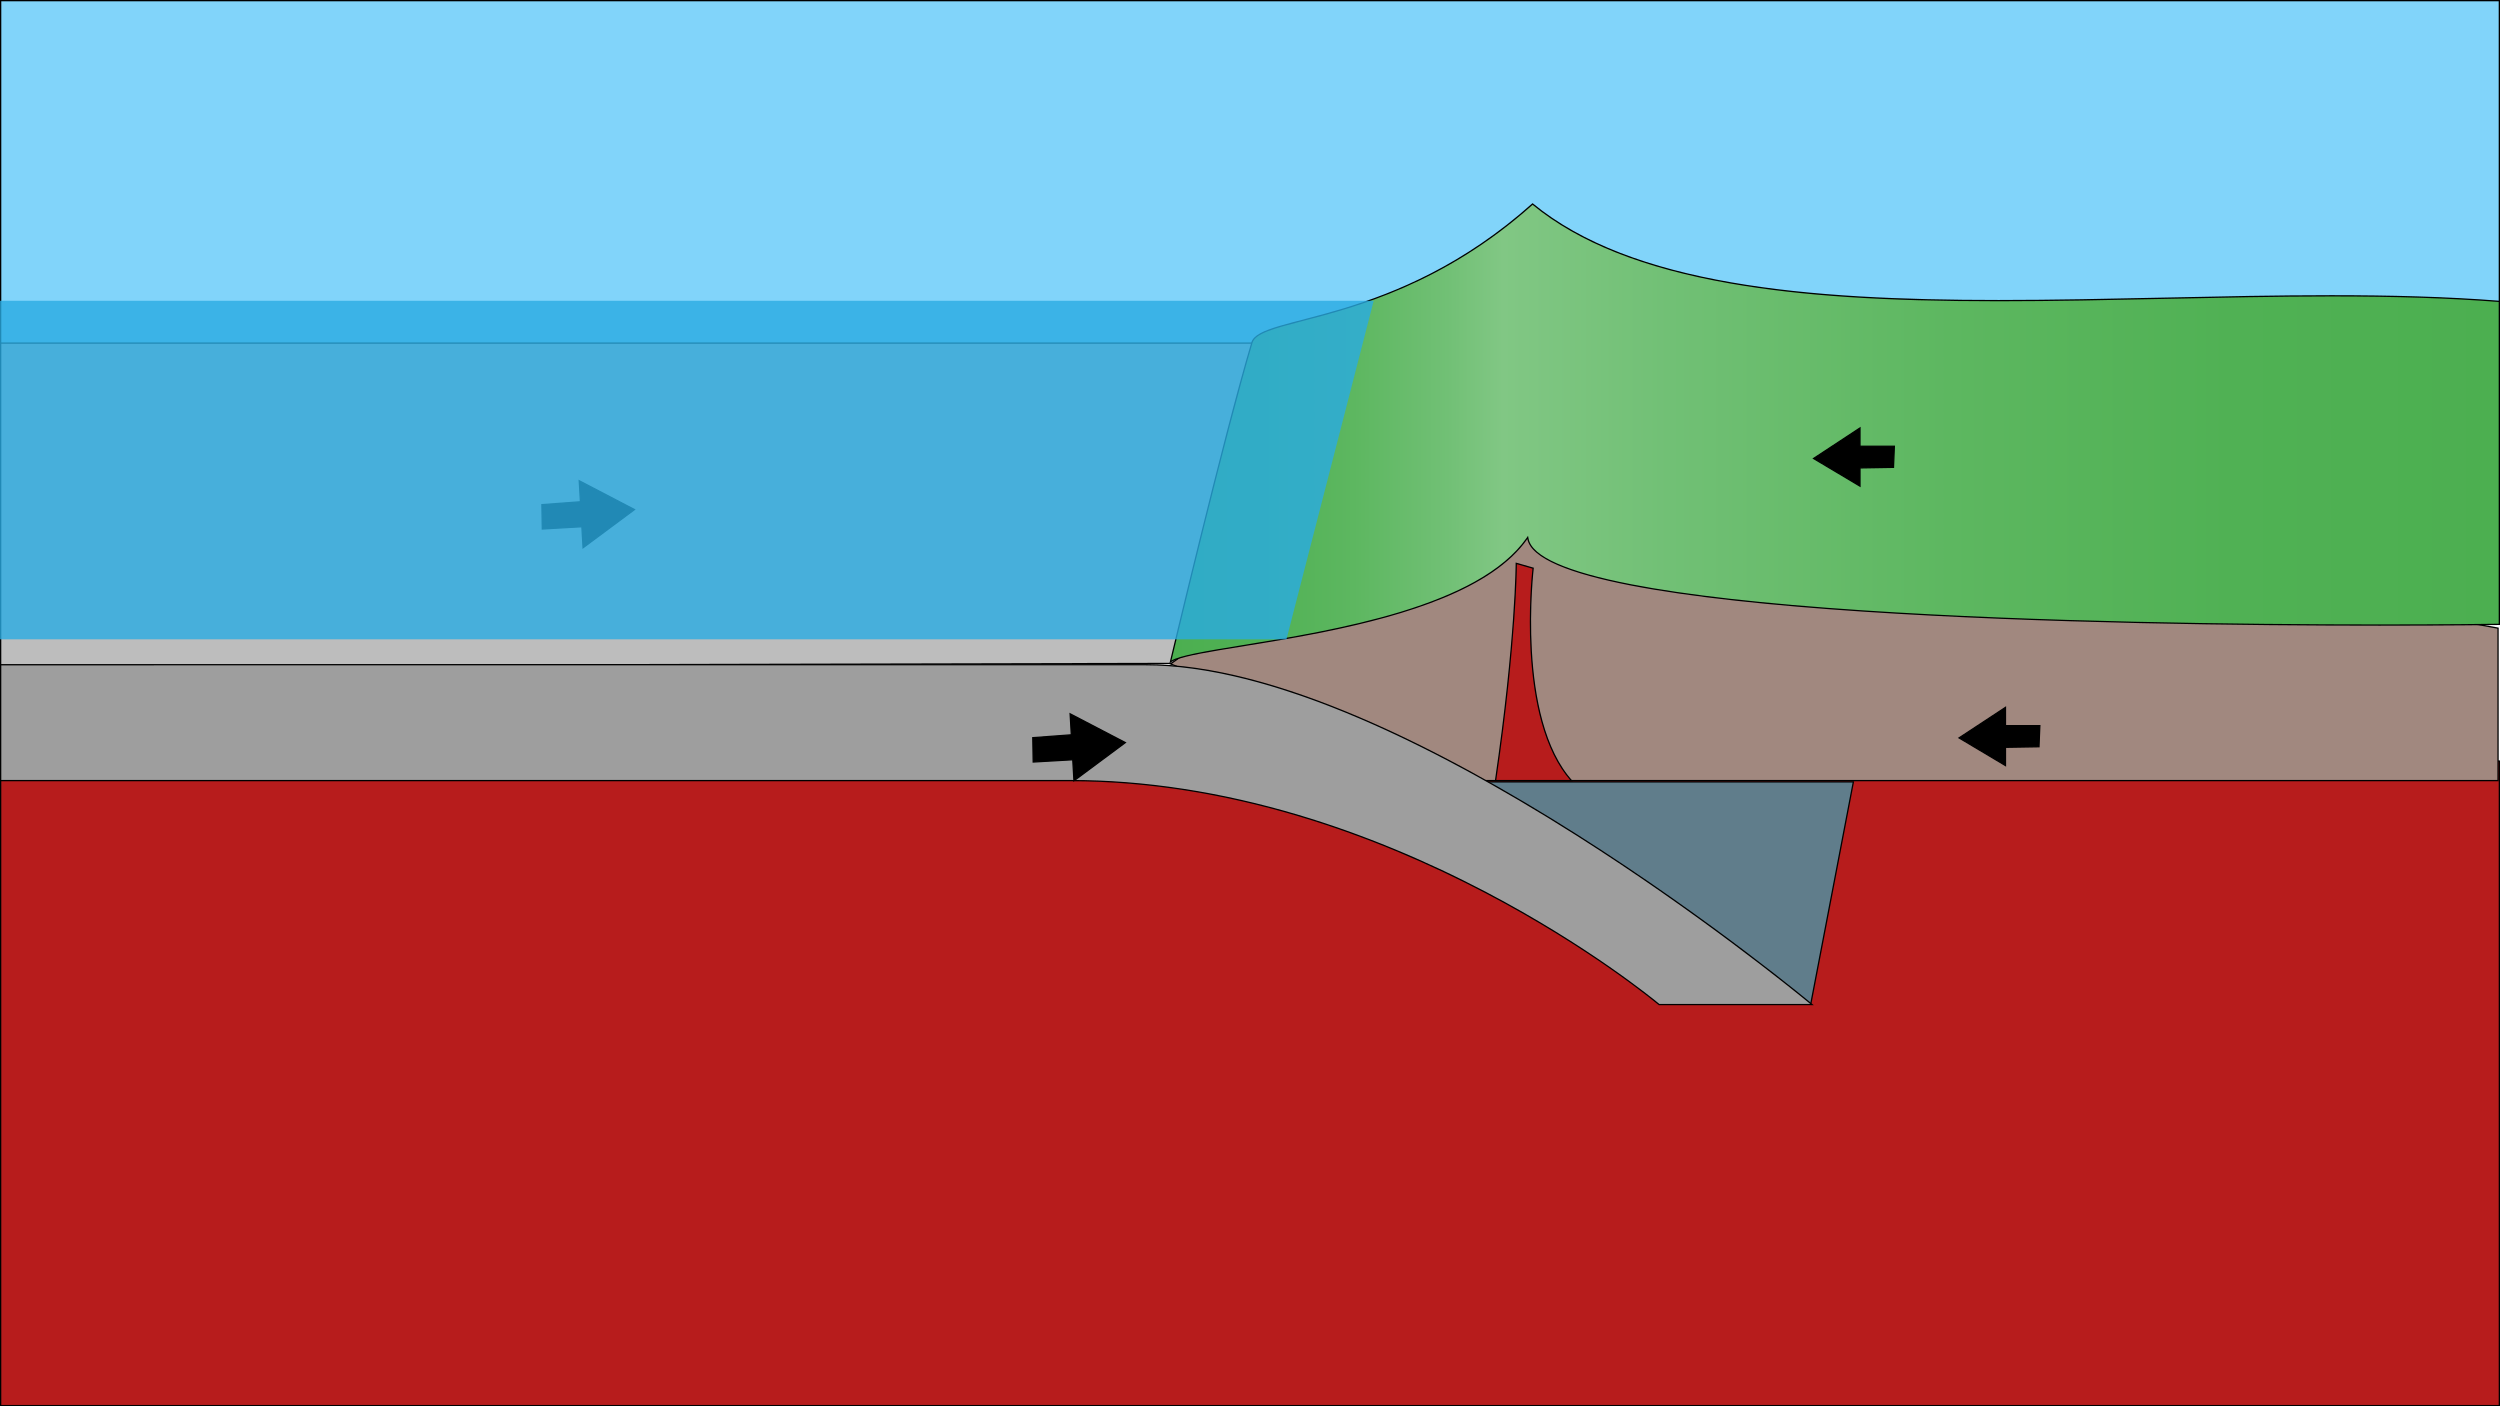 <?xml version="1.0" encoding="utf-8"?>
<!-- Generator: Adobe Illustrator 25.0.1, SVG Export Plug-In . SVG Version: 6.00 Build 0)  -->
<svg version="1.1" xmlns="http://www.w3.org/2000/svg" xmlns:xlink="http://www.w3.org/1999/xlink" x="0px" y="0px"
	 viewBox="0 0 1920 1080" style="enable-background:new 0 0 1920 1080;" xml:space="preserve">
<style type="text/css">
	.st0{fill:#81D4FA;}
	.st1{fill:#B71C1C;}
	.st2{fill:#BDBDBD;}
	.st3{fill:#607D8B;}
	.st4{fill:#A1887F;}
	.st5{fill:url(#SVGID_1_);}
	.st6{fill:#9E9E9E;}
	.st7{stroke:#000000;stroke-miterlimit:10;}
	.st8{opacity:0.8;}
	.st9{fill:#29ABE2;}
</style>
<g id="sky">
	<g>
		<rect x="0.5" y="0.5" class="st0" width="1919" height="306"/>
		<path d="M1919,1v305H1V1H1919 M1920,0H0v307h1920V0L1920,0z"/>
	</g>
</g>
<g id="mantle">
	<g>
		<rect x="0.5" y="584.5" class="st1" width="1919" height="495"/>
		<path d="M1919,585v494H1V585H1919 M1920,584H0v496h1920V584L1920,584z"/>
	</g>
</g>
<g id="plate">
	<g>
		<polygon class="st2" points="0.5,263.5 973.35,263.5 906.62,509.5 0.5,511.5 		"/>
		<path d="M972.69,264l-66.46,245L1,511V264H972.69 M974,263H0v249l907-2L974,263L974,263z"/>
	</g>
	<g>
		<polygon class="st3" points="1304.28,712.59 1111.85,600.5 1423.39,600.5 1390.65,771.16 		"/>
		<path d="M1422.79,601l-32.49,169.32l-85.74-58.15l-0.03-0.02l-0.03-0.02L1113.7,601H1422.79 M1424,600h-314l194,113l87,59
			L1424,600L1424,600z"/>
	</g>
	<g>
		<path class="st4" d="M1035.23,599.5c-2.92-3.48-46.51-54.11-136.21-89.63c31.2-22.81,139.57-94.5,272.99-99.37
			c18.61-0.68,38.38-1.02,58.75-1.02c291.97,0,673.04,70.21,687.73,72.94V599.5H1035.23z"/>
		<path d="M1230.81,409.98c154.77,0,333.59,19.85,456.35,36.5c126.57,17.17,221.14,34.55,230.84,36.35V599h-882.53
			c-1.92-2.28-12.83-14.81-33.1-30.91c-20.34-16.16-54.53-39.32-102.32-58.35c14.05-10.21,48.78-33.85,96.23-55.25
			c59.35-26.77,118.48-41.4,175.75-43.49c18.59-0.68,38.35-1.02,58.76-1.02H1230.81 M1230.77,408.98c-20.02,0-39.69,0.33-58.77,1.02
			c-134.32,4.9-244.03,77.98-274,100c94,37,137,90,137,90h884V482C1919,482,1530.51,408.97,1230.77,408.98L1230.77,408.98z"/>
	</g>
	<g>
		<linearGradient id="SVGID_1_" gradientUnits="userSpaceOnUse" x1="898.909" y1="332.498" x2="1919.5" y2="332.498">
			<stop  offset="0" style="stop-color:#4CAF50"/>
			<stop  offset="0.068" style="stop-color:#50B154"/>
			<stop  offset="0.138" style="stop-color:#5DB760"/>
			<stop  offset="0.208" style="stop-color:#71C075"/>
			<stop  offset="0.25" style="stop-color:#81C784"/>
			<stop  offset="0.375" style="stop-color:#71C075"/>
			<stop  offset="0.587" style="stop-color:#5DB760"/>
			<stop  offset="0.797" style="stop-color:#50B154"/>
			<stop  offset="1" style="stop-color:#4CAF50"/>
		</linearGradient>
		<path class="st5" d="M898.91,508.34c4.41-18.54,42.02-176.07,62.57-245.19c2.25-7.56,16.86-11.37,38.99-17.13
			c40.47-10.55,108.17-28.2,176.55-89.35c35.45,29.12,85.27,48.96,152.29,60.64c53.94,9.4,117.36,13.59,205.67,13.59
			c41.93,0,85.6-0.94,127.84-1.85c42.19-0.91,85.83-1.85,127.68-1.85c50.96,0,91.97,1.36,129.01,4.28v248.05
			c-4.53,0.06-39.83,0.54-92.04,0.54c-106.92,0-262.56-1.88-396.83-10.81c-75.66-5.03-135.58-11.78-178.1-20.06
			c-49.77-9.69-76.36-21.55-79.03-35.27l-0.23-1.15l-0.67,0.96c-37.01,52.78-150.22,71.17-217.85,82.16
			C925.19,500.68,904.71,504.01,898.91,508.34z"/>
		<path d="M1177.03,157.32c35.5,29.03,85.3,48.81,152.2,60.47c53.96,9.4,117.42,13.6,205.75,13.6c41.94,0,85.61-0.94,127.85-1.85
			c42.19-0.91,85.82-1.85,127.66-1.85c50.73,0,91.6,1.35,128.51,4.24v247.09c-6.18,0.09-40.9,0.53-91.54,0.53
			c-106.91,0-262.54-1.88-396.8-10.81c-75.64-5.03-135.54-11.78-178.04-20.05c-49.55-9.64-76.01-21.38-78.64-34.87l-0.45-2.31
			l-1.35,1.93c-8.6,12.26-21.95,23.47-39.7,33.33c-15.34,8.52-34.46,16.3-56.85,23.12c-41.19,12.55-87.31,20.04-120.98,25.51
			c-30.18,4.9-48.29,8-54.97,11.86c5.55-23.3,42.12-176.16,62.27-243.96c2.17-7.29,16.67-11.07,38.63-16.79
			C1041.04,235.95,1108.66,218.32,1177.03,157.32 M1177,156c-106,95-209.44,84.93-216,107c-22,74-63,247-63,247
			c8.92-15.53,221-19,275-96c11.67,59.89,457.09,66.54,654.46,66.54c56.37,0,92.54-0.54,92.54-0.54V231
			c-41.1-3.26-84.7-4.32-129.51-4.32c-83.74,0-171.69,3.7-255.52,3.7C1387.76,230.39,1253.3,218.96,1177,156L1177,156z"/>
	</g>
	<g>
		<path class="st6" d="M1274.18,771.5c-3.05-2.54-53.93-44.51-132.95-85.94c-47.64-24.98-96.03-44.89-143.84-59.16
			c-59.77-17.85-118.78-26.9-175.39-26.9H0.5v-89H880c45.55,0,100.84,13.76,164.33,40.89c50.82,21.72,106.97,52.01,166.89,90.02
			c95.6,60.65,170.66,122.04,180.39,130.08H1274.18z"/>
		<path d="M880,511c45.48,0,100.7,13.74,164.13,40.85c50.79,21.71,106.92,51.98,166.82,89.98
			c92.67,58.78,166.02,118.27,179.28,129.17h-115.86c-4.22-3.5-54.85-44.96-132.9-85.89c-47.67-25-96.09-44.91-143.93-59.2
			C937.72,608.06,878.66,599,822,599H1v-88H880 M880,510c-200,0-880,0-880,0v90c0,0,574,0,822,0s452,172,452,172h119
			C1393,772,1080,510,880,510L880,510z"/>
	</g>
	<g>
		<path class="st1" d="M1148.58,599.5c14.85-101.36,15.85-160.04,15.92-166.84l12.96,3.7c-0.42,3.72-3.3,31.3-1.45,63.66
			c1.81,31.66,8.65,74.44,30.88,99.47H1148.58z"/>
		<path d="M1164.99,433.32l11.92,3.41c-0.55,5.05-3.2,31.94-1.41,63.33c1.17,20.39,3.95,38.67,8.28,54.33
			c5.17,18.67,12.56,33.67,21.99,44.61h-56.62c8.16-55.77,12.03-98.07,13.84-123.8C1164.64,451.83,1164.94,437.55,1164.99,433.32
			 M1164,432c0,0,0,59-16,168c48,0,0,0,60,0c-44-48-30-164-30-164L1164,432L1164,432z"/>
	</g>
</g>
<g id="arrow">
	<polygon class="st7" points="1454.86,342.7 1454.2,358.91 1428.46,359.35 1428.46,373.36 1392.83,352.12 1428.46,328.68 
		1428.46,342.7 	"/>
	<polygon class="st7" points="1566.59,557.29 1565.93,573.5 1540.2,573.93 1540.2,587.95 1504.56,566.71 1540.2,543.27 
		1540.2,557.29 	"/>
	<polygon class="st7" points="793.5,585.23 793.19,566.53 822.78,564.34 821.86,548.21 864.26,570.31 824.8,599.62 823.88,583.49 	
		"/>
	<polygon class="st7" points="416.5,406.26 416.19,387.57 445.78,385.37 444.86,369.24 487.26,391.35 447.8,420.66 446.88,404.53 	
		"/>
</g>
<g id="ocean">
	<g class="st8">
		<polygon class="st9" points="988,491 0,491 0,231 1055,231 		"/>
	</g>
</g>
</svg>
